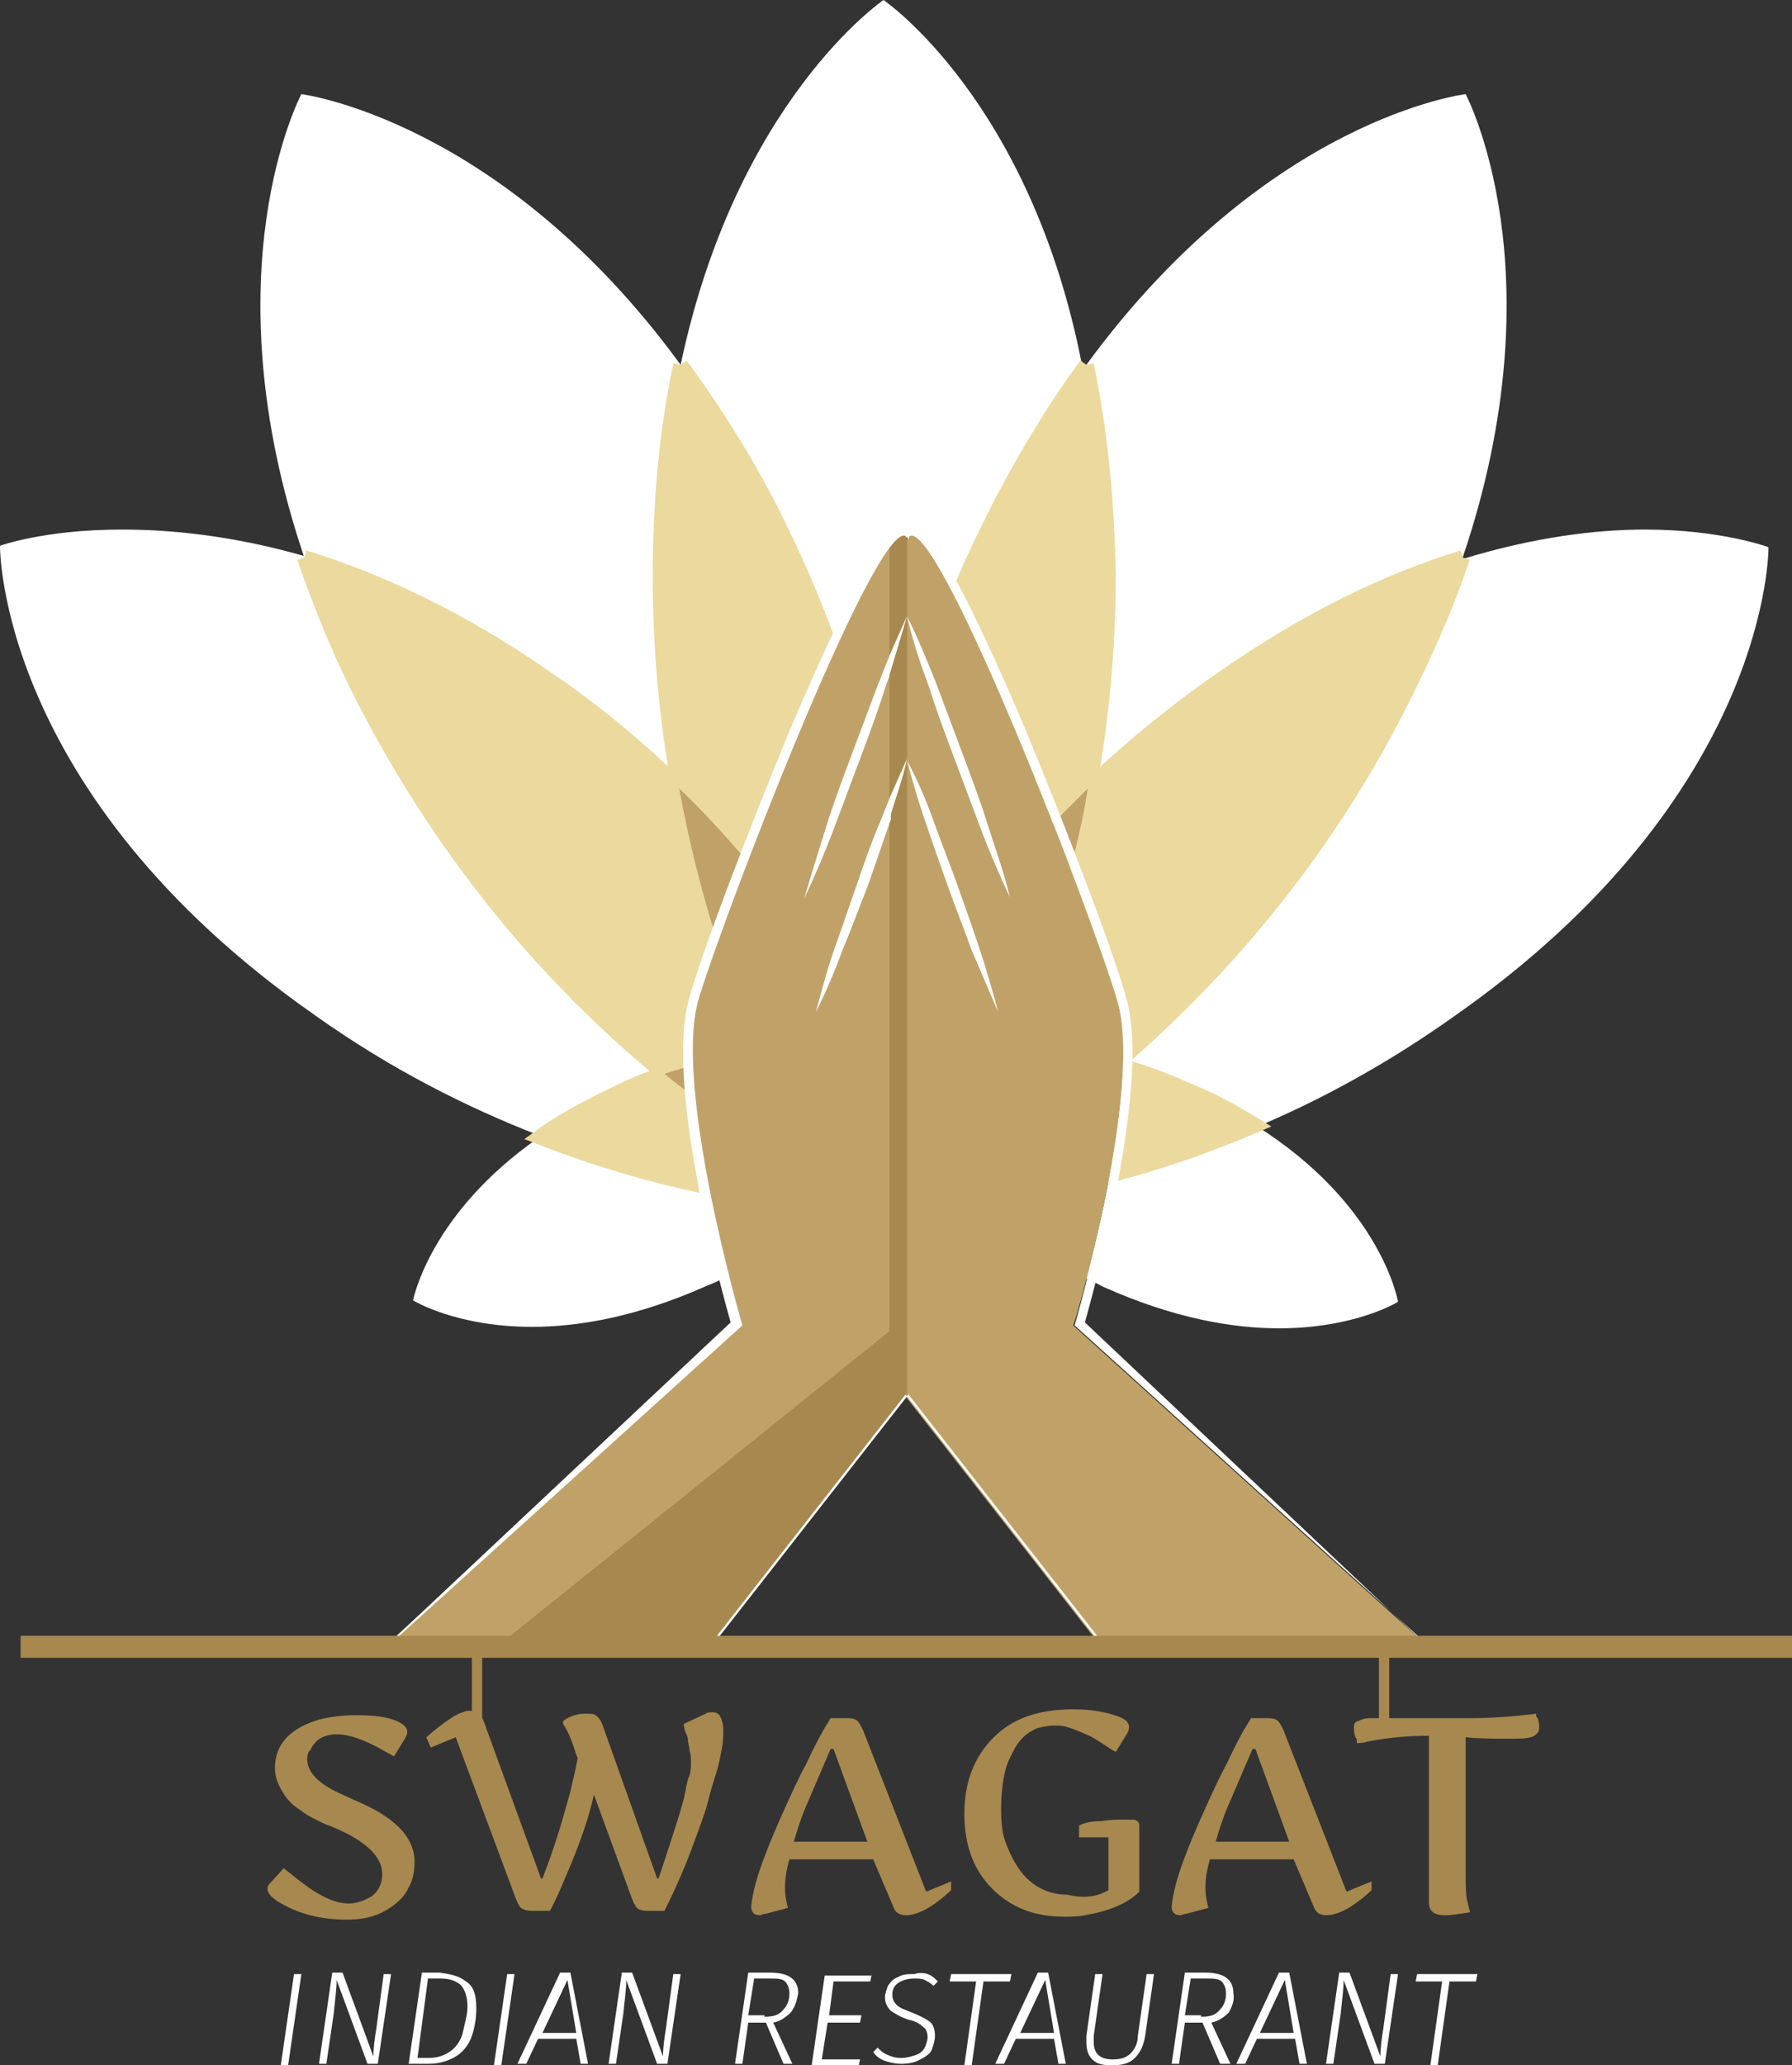 <?xml version="1.0" encoding="utf-8"?>
<!-- Generator: Adobe Illustrator 23.0.1, SVG Export Plug-In . SVG Version: 6.00 Build 0)  -->
<svg version="1.1" id="Layer_1" xmlns="http://www.w3.org/2000/svg" xmlns:xlink="http://www.w3.org/1999/xlink" x="0px" y="0px"
	 viewBox="0 0 121.9 140.4" style="enable-background:new 0 0 121.9 140.4;" xml:space="preserve">
<rect x="0" y="0" width="121.9" height="140.4" fill="#333333" stroke="none"/>
<style type="text/css">
	.st0{fill:#A7884E;}
	.st1{fill:#FFFFFF;}
	.st2{fill:#EBD99E;stroke:#EBD99E;stroke-miterlimit:10;}
	.st3{fill:#C0A269;}
	.st4{fill:#F4DEEC;}
</style>
<g>
	<path class="st0" d="M20.9,119.6c0,0.9,0.8,1.7,2.4,2.4l1.1,0.5c1.4,0.6,2.4,1.3,3,2c0.5,0.6,0.8,1.3,0.8,2c0,0.7-0.1,1.3-0.4,1.8
		c-0.2,0.5-0.6,0.9-1,1.2c-0.9,0.7-1.9,1-3.2,1c-1.8,0-3.4-0.4-4.8-1.3c-0.4-0.3-0.6-0.5-0.6-0.8c0-0.1,0-0.2,0.1-0.3l1-1.1l1,0.8
		c1.4,1.1,2.5,1.6,3.4,1.6c0.6,0,1.1-0.2,1.6-0.5c0.5-0.4,0.7-0.9,0.7-1.5c0-1-0.8-1.9-2.3-2.7c-0.4-0.2-1-0.5-1.6-0.7
		c-0.6-0.3-1.1-0.5-1.6-0.9c-0.5-0.3-0.8-0.6-1.1-1c-0.4-0.6-0.7-1.2-0.7-1.9c0-1.6,1-2.7,3-3.3c0.8-0.2,1.6-0.3,2.5-0.3
		c1.2,0,2.1,0.1,2.8,0.4c0.4,0.2,0.7,0.4,0.7,0.7c0,0.1,0,0.2-0.1,0.4l-0.8,1.3l-0.9-0.5c-1.1-0.6-2.1-1-3-1c-0.9,0-1.5,0.4-1.8,1.1
		C21,119,20.9,119.3,20.9,119.6"/>
	<path class="st0" d="M38.3,117c0.4-0.3,0.9-0.5,1.5-0.5c0.4,0,0.6,0,0.7,0.1c0.2,0.1,0.4,0.4,0.5,0.7l3.7,10.4h0.1
		c1.1-3.3,1.7-5.2,1.8-5.8c0.1-0.6,0.2-1,0.3-1.2c0.1-0.3,0.1-0.6,0.1-0.9c0-0.3,0-0.5-0.1-0.8c0-0.3-0.1-0.5-0.1-0.7
		c0-0.2-0.1-0.4-0.2-0.6l-0.1-0.5l1.5-0.7c0.1-0.1,0.3-0.1,0.5-0.1c0.2,0,0.4,0.1,0.5,0.3c0.1,0.2,0.2,0.5,0.2,0.9
		c0,0.4,0,0.8-0.1,1.3c-0.1,0.5-0.2,1.1-0.4,1.7s-0.4,1.3-0.6,2.1c-0.2,0.7-0.5,1.5-0.8,2.3c-0.6,1.7-1.3,3.3-2.1,4.9h-1.1
		c-0.5,0-0.8-0.1-0.9-0.4c-0.1-0.1-0.1-0.2-0.2-0.4l-2.6-7.1c-0.3,1.4-0.9,3.2-1.8,5.3l-0.6,1.4c-0.2,0.4-0.4,0.9-0.6,1.2h-1.2
		c-0.4,0-0.8-0.1-0.9-0.4c-0.1-0.1-0.1-0.2-0.2-0.4l-4.1-11l-1.7,0.7l-0.3-0.7c0.8-0.7,1.6-1.3,2.2-1.6c0.3-0.1,0.5-0.2,0.7-0.2
		c0.5,0,0.8,0.2,1,0.7l3.9,10.7h0.1c0.5-1.3,1-2.7,1.5-4.5l0.4-1.4c0.1-0.5,0.2-0.9,0.3-1.3l0.2-1l-0.1-0.2c-0.3-1-0.6-1.7-0.9-2.1
		L38.3,117z"/>
	<path class="st0" d="M56.5,118.9l-1.5,3.5c-0.5,1.1-0.8,2.1-1,2.8h5l-2.3-6.3H56.5z M64.7,128.5c-1.3,1.2-2.3,1.7-3.1,1.7
		c-0.4,0-0.7-0.2-0.8-0.5l-1.4-3.3h-5.7c-0.2,0.7-0.3,1.3-0.3,1.9c0,0.6,0.1,1,0.2,1.4l-1.5,0.4c-0.2,0-0.3,0.1-0.4,0.1
		c-0.4,0-0.6-0.2-0.6-0.6c0.1-1,0.4-2,0.8-3.1c0.4-1.1,0.8-2,1.1-2.7c0.8-1.8,1.4-3.1,1.8-3.8c0.7-1.5,1.2-2.4,1.4-2.7
		c0.2-0.3,0.3-0.5,0.3-0.5h1c0.3,0,0.5,0,0.7,0.1c0.2,0.1,0.3,0.3,0.5,0.7l4.3,11l1.7-0.7L64.7,128.5z"/>
	<path class="st0" d="M75.4,128.5v-3.6h-2v-0.8c0.4-0.2,0.9-0.3,1.5-0.3c0.6-0.1,1.1-0.1,1.3-0.1c0.2,0,0.5,0,0.6,0
		c0.2,0,0.3,0,0.4,0c0.2,0.1,0.3,0.2,0.3,0.4v4.5c-0.8,0.8-2,1.3-3.7,1.6c-0.5,0.1-1,0.1-1.4,0.1c-2,0-3.6-0.6-4.9-1.9
		c-1.3-1.3-1.9-3-1.9-5.1c0-2.2,0.7-3.9,2-5.2c1.3-1.3,3.1-1.9,5.4-1.9c1.3,0,2.3,0.2,3.1,0.5c0.5,0.2,0.7,0.4,0.7,0.7
		c0,0.1,0,0.2-0.1,0.4l-0.8,1.3c-0.2-0.1-0.5-0.3-0.8-0.5c-0.3-0.2-0.6-0.4-1-0.6c-0.9-0.4-1.6-0.7-2.2-0.7c-0.6,0-1,0.1-1.4,0.2
		c-0.4,0.2-0.7,0.4-0.9,0.6c-0.3,0.3-0.5,0.6-0.7,1c-0.2,0.4-0.4,0.8-0.5,1.2c-0.2,0.8-0.3,1.7-0.3,2.7c0,1,0.1,1.8,0.4,2.5
		c0.3,0.7,0.6,1.3,1,1.8c0.8,1,1.9,1.5,3.1,1.5C73.8,129.1,74.7,128.9,75.4,128.5"/>
	<path class="st0" d="M85.2,118.9l-1.5,3.5c-0.5,1.1-0.8,2.1-1,2.8h5l-2.3-6.3H85.2z M93.3,128.5c-1.3,1.2-2.3,1.7-3.1,1.7
		c-0.4,0-0.7-0.2-0.8-0.5l-1.4-3.3h-5.7c-0.2,0.7-0.3,1.3-0.3,1.9c0,0.6,0.1,1,0.2,1.4l-1.5,0.4c-0.2,0-0.3,0.1-0.4,0.1
		c-0.4,0-0.6-0.2-0.6-0.6c0.1-1,0.4-2,0.8-3.1c0.4-1.1,0.8-2,1.1-2.7c0.8-1.8,1.4-3.1,1.8-3.8c0.7-1.5,1.2-2.4,1.4-2.7
		c0.2-0.3,0.3-0.5,0.3-0.5h1c0.3,0,0.5,0,0.7,0.1c0.2,0.1,0.3,0.3,0.5,0.7l4.3,11l1.7-0.7L93.3,128.5z"/>
	<path class="st0" d="M98.3,130.2c-0.8,0-1.1-0.3-1.1-0.9V118c-1.3,0-2.7,0.1-4.2,0.4c-0.3,0.1-0.6,0.1-0.7,0.1c0,0,0,0,0-0.1
		c0-0.1,0-0.2-0.1-0.3c-0.1-0.3-0.1-0.5-0.1-0.7c0-0.2,0.1-0.4,0.3-0.4c0.2-0.1,0.4-0.2,0.8-0.2c0.3,0,0.5,0,0.9,0
		c0.1,0,0.2,0,0.3,0c0.4,0,0.9,0,1.4,0h4.1c1.5,0,3-0.1,4.6-0.3c0,0,0,0,0,0.1c0,0.1,0,0.1,0.1,0.2c0.1,0.3,0.1,0.5,0.1,0.7
		c0,0.2-0.1,0.3-0.2,0.4c-0.1,0.1-0.3,0.2-0.4,0.2c-0.3,0.1-0.8,0.1-1.6,0.1s-1.8,0-2.8-0.1v9c0,1,0,1.6,0.1,2.1l0.2,0.8
		C99.3,130.1,98.8,130.2,98.3,130.2"/>
	<path class="st1" d="M85.4,76.5c-3.5,1.5-6.8,2.6-9.9,3.4c-0.5,2.6-1.1,5.1-1.6,7c0.4,0.2,0.8,0.4,1.2,0.6
		c4.7,2.1,8.7,2.8,11.9,2.8c5.2,0,8.1-1.8,8.1-1.8S94,81.9,85.4,76.5"/>
	<path class="st1" d="M36.7,77.3c-7.5,5.2-8.6,11.1-8.6,11.1s2.9,1.8,8.1,1.8c3.2,0,7.2-0.7,11.9-2.8c0.5-0.2,1-0.4,1.4-0.7
		c-0.4-1.7-0.9-3.8-1.4-6.1C44.7,80,40.8,78.9,36.7,77.3"/>
	<path class="st1" d="M111.9,36c-3.3,0-7.5,0.5-12.4,2c-1.1,3.2-2.5,6.7-4.4,10.3c-5.5,10.6-12.4,18.2-18.6,23.6c0,0.2,0,0.4,0,0.7
		c1.5,0.4,3.1,1,4.6,1.7c1.6,0.7,3.1,1.5,4.4,2.3c4.3-1.8,8.9-4.3,13.4-7.5c21.6-15.1,21.4-31.9,21.4-31.9S117.1,36,111.9,36"/>
	<path class="st2" d="M76.4,72.5c-0.1,2.3-0.5,4.9-0.9,7.4c3.1-0.8,6.4-1.9,9.9-3.4c-1.3-0.8-2.7-1.6-4.4-2.3
		C79.4,73.5,77.9,72.9,76.4,72.5"/>
	<path class="st1" d="M8.3,36C3,36,0,37.1,0,37.1S-0.2,53.9,21.4,69c5.2,3.7,10.4,6.3,15.3,8.2c1.6-1.1,3.4-2.1,5.5-3.1
		c1-0.4,2-0.8,3-1.2c-6.6-5.4-14.1-13.4-20.1-24.8c-1.9-3.6-3.3-7.1-4.4-10.3C15.8,36.4,11.6,36,8.3,36"/>
	<path class="st2" d="M45.2,73c-1,0.3-2,0.7-3,1.2c-2.1,1-4,2-5.5,3.1c4.1,1.6,8,2.7,11.5,3.4c-0.4-2-0.7-4.1-0.9-6
		C46.6,74.2,45.9,73.6,45.2,73"/>
	<path class="st1" d="M99.7,6.4c0,0-13.5,1.6-25.8,18.4c0.9,4.2,1.4,9,1.4,14.4c0,5.2-0.5,10-1.3,14.4c2.6-2.5,5.5-5,8.9-7.3
		c6.1-4.3,11.7-6.8,16.6-8.4C106.1,18.4,99.7,6.4,99.7,6.4"/>
	<path class="st2" d="M99.5,37.9c-4.9,1.5-10.5,4.1-16.6,8.4c-3.3,2.3-6.3,4.8-8.9,7.3c-0.3,1.9-0.7,3.7-1.2,5.4
		c1.5,3.9,2.7,7.2,3.2,9c0.3,1,0.4,2.4,0.4,3.9c6.2-5.4,13.2-13.1,18.6-23.6C96.9,44.6,98.4,41.2,99.5,37.9"/>
	<path class="st1" d="M20.5,6.4c0,0-6.4,12,0.2,31.5c4.9,1.5,10.5,4.1,16.6,8.4c3.3,2.3,6.3,4.8,8.9,7.3c-0.8-4.4-1.3-9.2-1.3-14.4
		c0-5.4,0.5-10.2,1.4-14.4C34.1,8.1,20.5,6.4,20.5,6.4"/>
	<path class="st2" d="M20.7,37.9c1.1,3.2,2.5,6.7,4.4,10.3C31.1,59.6,38.6,67.6,45.2,73c0.6-0.2,1.3-0.4,1.9-0.6
		c-0.1-1.7,0-3.3,0.4-4.5c0.3-0.9,0.7-2.3,1.3-4c-1-3.2-1.9-6.7-2.6-10.4c-2.6-2.5-5.5-5-8.9-7.3C31.3,42,25.6,39.4,20.7,37.9"/>
	<path class="st3" d="M47.1,72.4c-0.6,0.2-1.3,0.4-1.9,0.6c0.7,0.6,1.4,1.1,2.1,1.6C47.2,73.9,47.1,73.1,47.1,72.4"/>
	<path class="st1" d="M60.1,0c0,0-10,6.8-13.8,24.8c2,2.7,3.9,5.8,5.8,9.4c1.8,3.5,3.3,7,4.5,10.4c2.1-4.7,4-8.2,4.8-8.2
		c0,0,0,0,0,0c0.1,0,0.2,0.1,0.2,0.3c0.1-0.2,0.2-0.3,0.2-0.3c0,0,0,0,0,0c0.6,0,1.7,1.7,3,4.3c0.9-2.2,1.9-4.3,3-6.5
		c1.9-3.6,3.8-6.7,5.8-9.4C70.1,6.8,60.1,0,60.1,0"/>
	<path class="st2" d="M73.9,24.8c-2,2.7-3.9,5.8-5.8,9.4c-1.1,2.2-2.2,4.4-3,6.5c2,3.9,4.5,9.8,6.6,15.2c0.8-0.8,1.5-1.6,2.4-2.4
		c0.8-4.4,1.3-9.2,1.3-14.4C75.3,33.8,74.8,29,73.9,24.8"/>
	<path class="st3" d="M74,53.6c-0.8,0.8-1.6,1.6-2.4,2.4c0.4,1,0.8,2.1,1.2,3C73.3,57.3,73.7,55.5,74,53.6"/>
	<path class="st2" d="M46.3,24.8c-0.9,4.2-1.4,9-1.4,14.4c0,5.2,0.5,10,1.3,14.4c1.7,1.6,3.3,3.3,4.7,4.9c1.7-4.5,3.9-9.7,5.8-13.9
		c-1.2-3.4-2.7-6.9-4.5-10.4C50.3,30.6,48.3,27.5,46.3,24.8"/>
	<path class="st3" d="M46.2,53.6c0.7,3.8,1.6,7.3,2.6,10.4c0.6-1.6,1.3-3.5,2-5.5C49.4,56.9,47.9,55.2,46.2,53.6"/>
	<path class="st3" d="M76,68c-1.8-6-11.7-31.6-14-31.6c0,0,0,0,0,0c-0.1,0-0.2,0.1-0.3,0.3c-0.1-0.2-0.2-0.3-0.3-0.3c0,0,0,0,0,0
		c-2.3,0-12.2,25.5-14,31.6c-1.8,6,2.9,22.1,2.9,22.1l-24,21.7h21.9l13.3-17l13.3,17H97l-24-21.7C73.1,90.1,77.8,74,76,68"/>
</g>
<path class="st4" d="M61.7,94.4l-13.3,17.4L61.7,94.4z"/>
<g>
	<path class="st0" d="M61.5,36.4c-0.2,0-0.6,0.3-1,0.8v7.3c0.4-0.9,0.8-1.8,1.2-2.7c-0.4,1.4-0.8,2.7-1.2,4.1v8.3
		c0.4-0.9,0.8-1.8,1.2-2.7c-0.4,1.4-0.8,2.8-1.2,4.1v34.9l-26.4,21.2h14.3l13.3-17V41.9v-5.2C61.7,36.5,61.6,36.4,61.5,36.4
		C61.5,36.4,61.5,36.4,61.5,36.4"/>
	<path class="st1" d="M60.5,54.3c-0.2,0.5-0.4,1-0.6,1.5c-0.6,1.4-1.1,2.8-1.6,4.3c-0.5,1.4-1,2.9-1.5,4.3c-0.5,1.4-0.9,2.9-1.3,4.4
		c0.7-1.4,1.3-2.8,1.8-4.2c0.6-1.4,1.1-2.8,1.7-4.3c0.5-1.4,1-2.9,1.5-4.3c0-0.1,0.1-0.2,0.1-0.3V54.3z"/>
	<path class="st1" d="M61.7,41.9L61.7,41.9c0.4,1.7,0.9,3.2,1.5,4.8c0.5,1.6,1.1,3.2,1.7,4.8c0.6,1.6,1.2,3.2,1.8,4.8
		c0.6,1.6,1.3,3.2,2,4.7c-0.4-1.7-1-3.3-1.5-4.9c-0.5-1.6-1.1-3.2-1.7-4.8c-0.6-1.6-1.2-3.2-1.8-4.8C63.1,45,62.5,43.5,61.7,41.9"/>
	<path class="st1" d="M61.7,51.7L61.7,51.7c0.4,1.5,0.8,2.9,1.3,4.3c0.5,1.5,1,2.9,1.5,4.3c0.5,1.4,1.1,2.9,1.6,4.3
		c0.6,1.4,1.2,2.8,1.8,4.2c-0.4-1.5-0.8-2.9-1.3-4.4c-0.5-1.5-1-2.9-1.5-4.3c-0.5-1.4-1.1-2.9-1.6-4.3C63,54.4,62.4,53,61.7,51.7"/>
	<path class="st1" d="M60.5,44.6c-0.3,0.7-0.5,1.3-0.8,2c-0.6,1.6-1.2,3.2-1.8,4.8c-0.6,1.6-1.2,3.2-1.7,4.8c-0.5,1.6-1,3.2-1.5,4.9
		c0.7-1.5,1.4-3.1,2-4.7c0.6-1.6,1.2-3.2,1.8-4.8c0.6-1.6,1.2-3.2,1.7-4.8c0.1-0.3,0.2-0.6,0.3-0.8V44.6z"/>
	<path class="st1" d="M61.7,41.9c-0.4,0.9-0.8,1.8-1.2,2.7v1.3C60.9,44.6,61.3,43.2,61.7,41.9"/>
	<path class="st1" d="M61.7,51.6c-0.4,0.9-0.8,1.8-1.2,2.7v1.4C60.9,54.3,61.4,53,61.7,51.6"/>
	<path class="st1" d="M62,35.8L62,35.8L62,35.8L62,35.8L62,35.8c-0.1,0-0.2,0-0.3,0c-0.1,0-0.1,0-0.2,0l0,0l0,0
		c-0.6,0-1.9,0-7.8,13.9c-3.1,7.5-6,15.2-6.8,18.1c-1.7,5.7,2.1,19.6,2.8,22.1l-22.7,21.3l-2.2,1.2h1.6h21.9h0.3l-0.3-0.6l13.3-17
		l13.3,17l-0.5,0.4l0.5,0.2H97h1.6l-1.6-0.6L73.8,89.9c0.7-2.5,4.5-16.4,2.8-22.1c-0.8-2.9-3.7-10.6-6.8-18.1
		C63.9,35.8,62.6,35.8,62,35.8 M62,36.4c2.3,0,12.2,25.5,14,31.6c1.8,6-2.9,22.1-2.9,22.1l24,21.7H75.1l-13.3-17l-13.3,17H26.5
		l24-21.7c0,0-4.7-16.1-3-22.1c1.8-6,11.7-31.6,14-31.6c0,0,0,0,0,0c0.1,0,0.2,0.1,0.3,0.3C61.8,36.5,61.9,36.4,62,36.4
		C62,36.4,62,36.4,62,36.4"/>
</g>
<polyline class="st0" points="1.4,112.7 121.9,112.7 121.9,111.2 1.4,111.2 "/>
<rect x="32.1" y="112" class="st0" width="0.7" height="5.9"/>
<rect x="93.8" y="112" class="st0" width="0.7" height="5.9"/>
<g>
	<path class="st1" d="M20.5,134.2l-0.9,6.2h-0.5l0.9-6.2H20.5z"/>
	<path class="st1" d="M25.7,140.3H25l-2.1-5.7c0,0.6-0.1,1.3-0.2,2.3l-0.5,3.4h-0.5l0.9-6.2h0.7l2.1,5.7c0-0.6,0.1-1.3,0.2-1.9
		l0.5-3.7h0.5L25.7,140.3z"/>
	<path class="st1" d="M31.7,134.7c0.5,0.3,0.7,0.9,0.7,1.8c0,0.7-0.1,1.3-0.3,1.9c-0.2,0.6-0.6,1.1-1.1,1.4s-1.1,0.5-1.9,0.5h-1.3
		l0.9-6.2h1.2C30.6,134.2,31.2,134.3,31.7,134.7z M29.1,134.6l-0.7,5.3h0.8c0.6,0,1.1-0.2,1.5-0.5s0.7-0.8,0.8-1.3s0.3-1.1,0.3-1.7
		c0-0.7-0.2-1.2-0.5-1.5c-0.4-0.3-0.8-0.4-1.4-0.4H29.1z"/>
	<path class="st1" d="M35,134.2l-0.9,6.2h-0.5l0.9-6.2H35z"/>
	<path class="st1" d="M39.5,140.3l-0.3-1.7h-2.6l-0.8,1.7h-0.6l2.9-6.2h0.7l1.2,6.2H39.5z M36.9,138.2h2.3l-0.6-3.6L36.9,138.2z"/>
	<path class="st1" d="M45.4,140.3h-0.7l-2.1-5.7c0,0.6-0.1,1.3-0.2,2.3l-0.5,3.4h-0.5l0.9-6.2h0.7l2.1,5.7c0-0.6,0.1-1.3,0.2-1.9
		l0.5-3.7h0.5L45.4,140.3z"/>
	<path class="st1" d="M53.8,136.8c-0.3,0.3-0.7,0.6-1.2,0.7l1.3,2.8h-0.6l-1.2-2.8h-1.2l-0.4,2.8h-0.5l0.9-6.2h1.5
		c1.3,0,1.9,0.5,1.9,1.4C54.2,136,54.1,136.4,53.8,136.8z M52,137.1c0.6,0,1-0.1,1.3-0.5c0.3-0.3,0.4-0.7,0.4-1.1
		c0-0.3-0.1-0.6-0.3-0.8c-0.2-0.2-0.6-0.2-1.1-0.2h-1l-0.4,2.5H52z"/>
	<path class="st1" d="M59.3,134.2l-0.1,0.5h-2.5l-0.3,2.3h2.2l-0.1,0.5h-2.2l-0.4,2.5h2.6l-0.1,0.5h-3.2l0.9-6.2H59.3z"/>
	<path class="st1" d="M63.1,134.2c0.3,0.1,0.5,0.3,0.7,0.5l-0.3,0.3c-0.2-0.2-0.4-0.3-0.6-0.4s-0.5-0.1-0.7-0.1
		c-0.4,0-0.8,0.1-1.1,0.3c-0.3,0.2-0.4,0.5-0.4,0.8c0,0.3,0.1,0.5,0.3,0.7c0.2,0.2,0.5,0.3,1,0.5c0.5,0.2,0.9,0.4,1.2,0.6
		c0.3,0.2,0.4,0.6,0.4,1c0,0.3-0.1,0.6-0.2,0.9s-0.4,0.5-0.8,0.7c-0.3,0.2-0.8,0.3-1.3,0.3c-0.4,0-0.8-0.1-1.1-0.2
		c-0.3-0.1-0.6-0.3-0.8-0.6l0.3-0.3c0.2,0.2,0.4,0.4,0.7,0.5c0.2,0.1,0.5,0.2,0.9,0.2c0.4,0,0.7-0.1,1-0.2c0.3-0.1,0.5-0.3,0.6-0.5
		s0.2-0.5,0.2-0.7c0-0.3-0.1-0.6-0.3-0.7c-0.2-0.2-0.5-0.4-1-0.5c-0.6-0.2-0.9-0.4-1.2-0.6c-0.2-0.2-0.4-0.5-0.4-0.9
		c0-0.3,0.1-0.5,0.2-0.8c0.2-0.3,0.4-0.5,0.7-0.6c0.3-0.2,0.7-0.2,1.1-0.2C62.5,134.1,62.8,134.1,63.1,134.2z"/>
	<path class="st1" d="M68.8,134.2l-0.1,0.5h-1.8l-0.8,5.7h-0.5l0.8-5.7h-1.8l0.1-0.5H68.8z"/>
	<path class="st1" d="M72,140.3l-0.3-1.7h-2.6l-0.8,1.7h-0.6l2.9-6.2h0.7l1.2,6.2H72z M69.4,138.2h2.3l-0.6-3.6L69.4,138.2z"/>
	<path class="st1" d="M77.9,138.4c-0.1,0.6-0.3,1.1-0.7,1.5s-0.9,0.5-1.6,0.5c-0.6,0-1-0.1-1.3-0.4c-0.3-0.3-0.4-0.7-0.4-1.2
		c0-0.1,0-0.3,0-0.4l0.6-4.2H75l-0.6,4.2c0,0.1,0,0.3,0,0.4c0,0.8,0.4,1.2,1.3,1.2c0.5,0,0.9-0.1,1.2-0.4c0.3-0.3,0.5-0.7,0.5-1.2
		l0.6-4.2h0.5L77.9,138.4z"/>
	<path class="st1" d="M83.6,136.8c-0.3,0.3-0.7,0.6-1.2,0.7l1.3,2.8H83l-1.2-2.8h-1.2l-0.4,2.8h-0.5l0.9-6.2H82
		c1.3,0,1.9,0.5,1.9,1.4C84,136,83.8,136.4,83.6,136.8z M81.7,137.1c0.6,0,1-0.1,1.3-0.5c0.3-0.3,0.4-0.7,0.4-1.1
		c0-0.3-0.1-0.6-0.3-0.8c-0.2-0.2-0.6-0.2-1.1-0.2h-1l-0.4,2.5H81.7z"/>
	<path class="st1" d="M88.4,140.3l-0.3-1.7h-2.6l-0.8,1.7h-0.6l2.9-6.2h0.7l1.2,6.2H88.4z M85.7,138.2H88l-0.6-3.6L85.7,138.2z"/>
	<path class="st1" d="M94.2,140.3h-0.7l-2.1-5.7c0,0.6-0.1,1.3-0.2,2.3l-0.5,3.4h-0.5l0.9-6.2h0.7l2.1,5.7c0-0.6,0.1-1.3,0.2-1.9
		l0.5-3.7h0.5L94.2,140.3z"/>
	<path class="st1" d="M100.5,134.2l-0.1,0.5h-1.8l-0.8,5.7h-0.5l0.8-5.7h-1.8l0.1-0.5H100.5z"/>
</g>
</svg>
